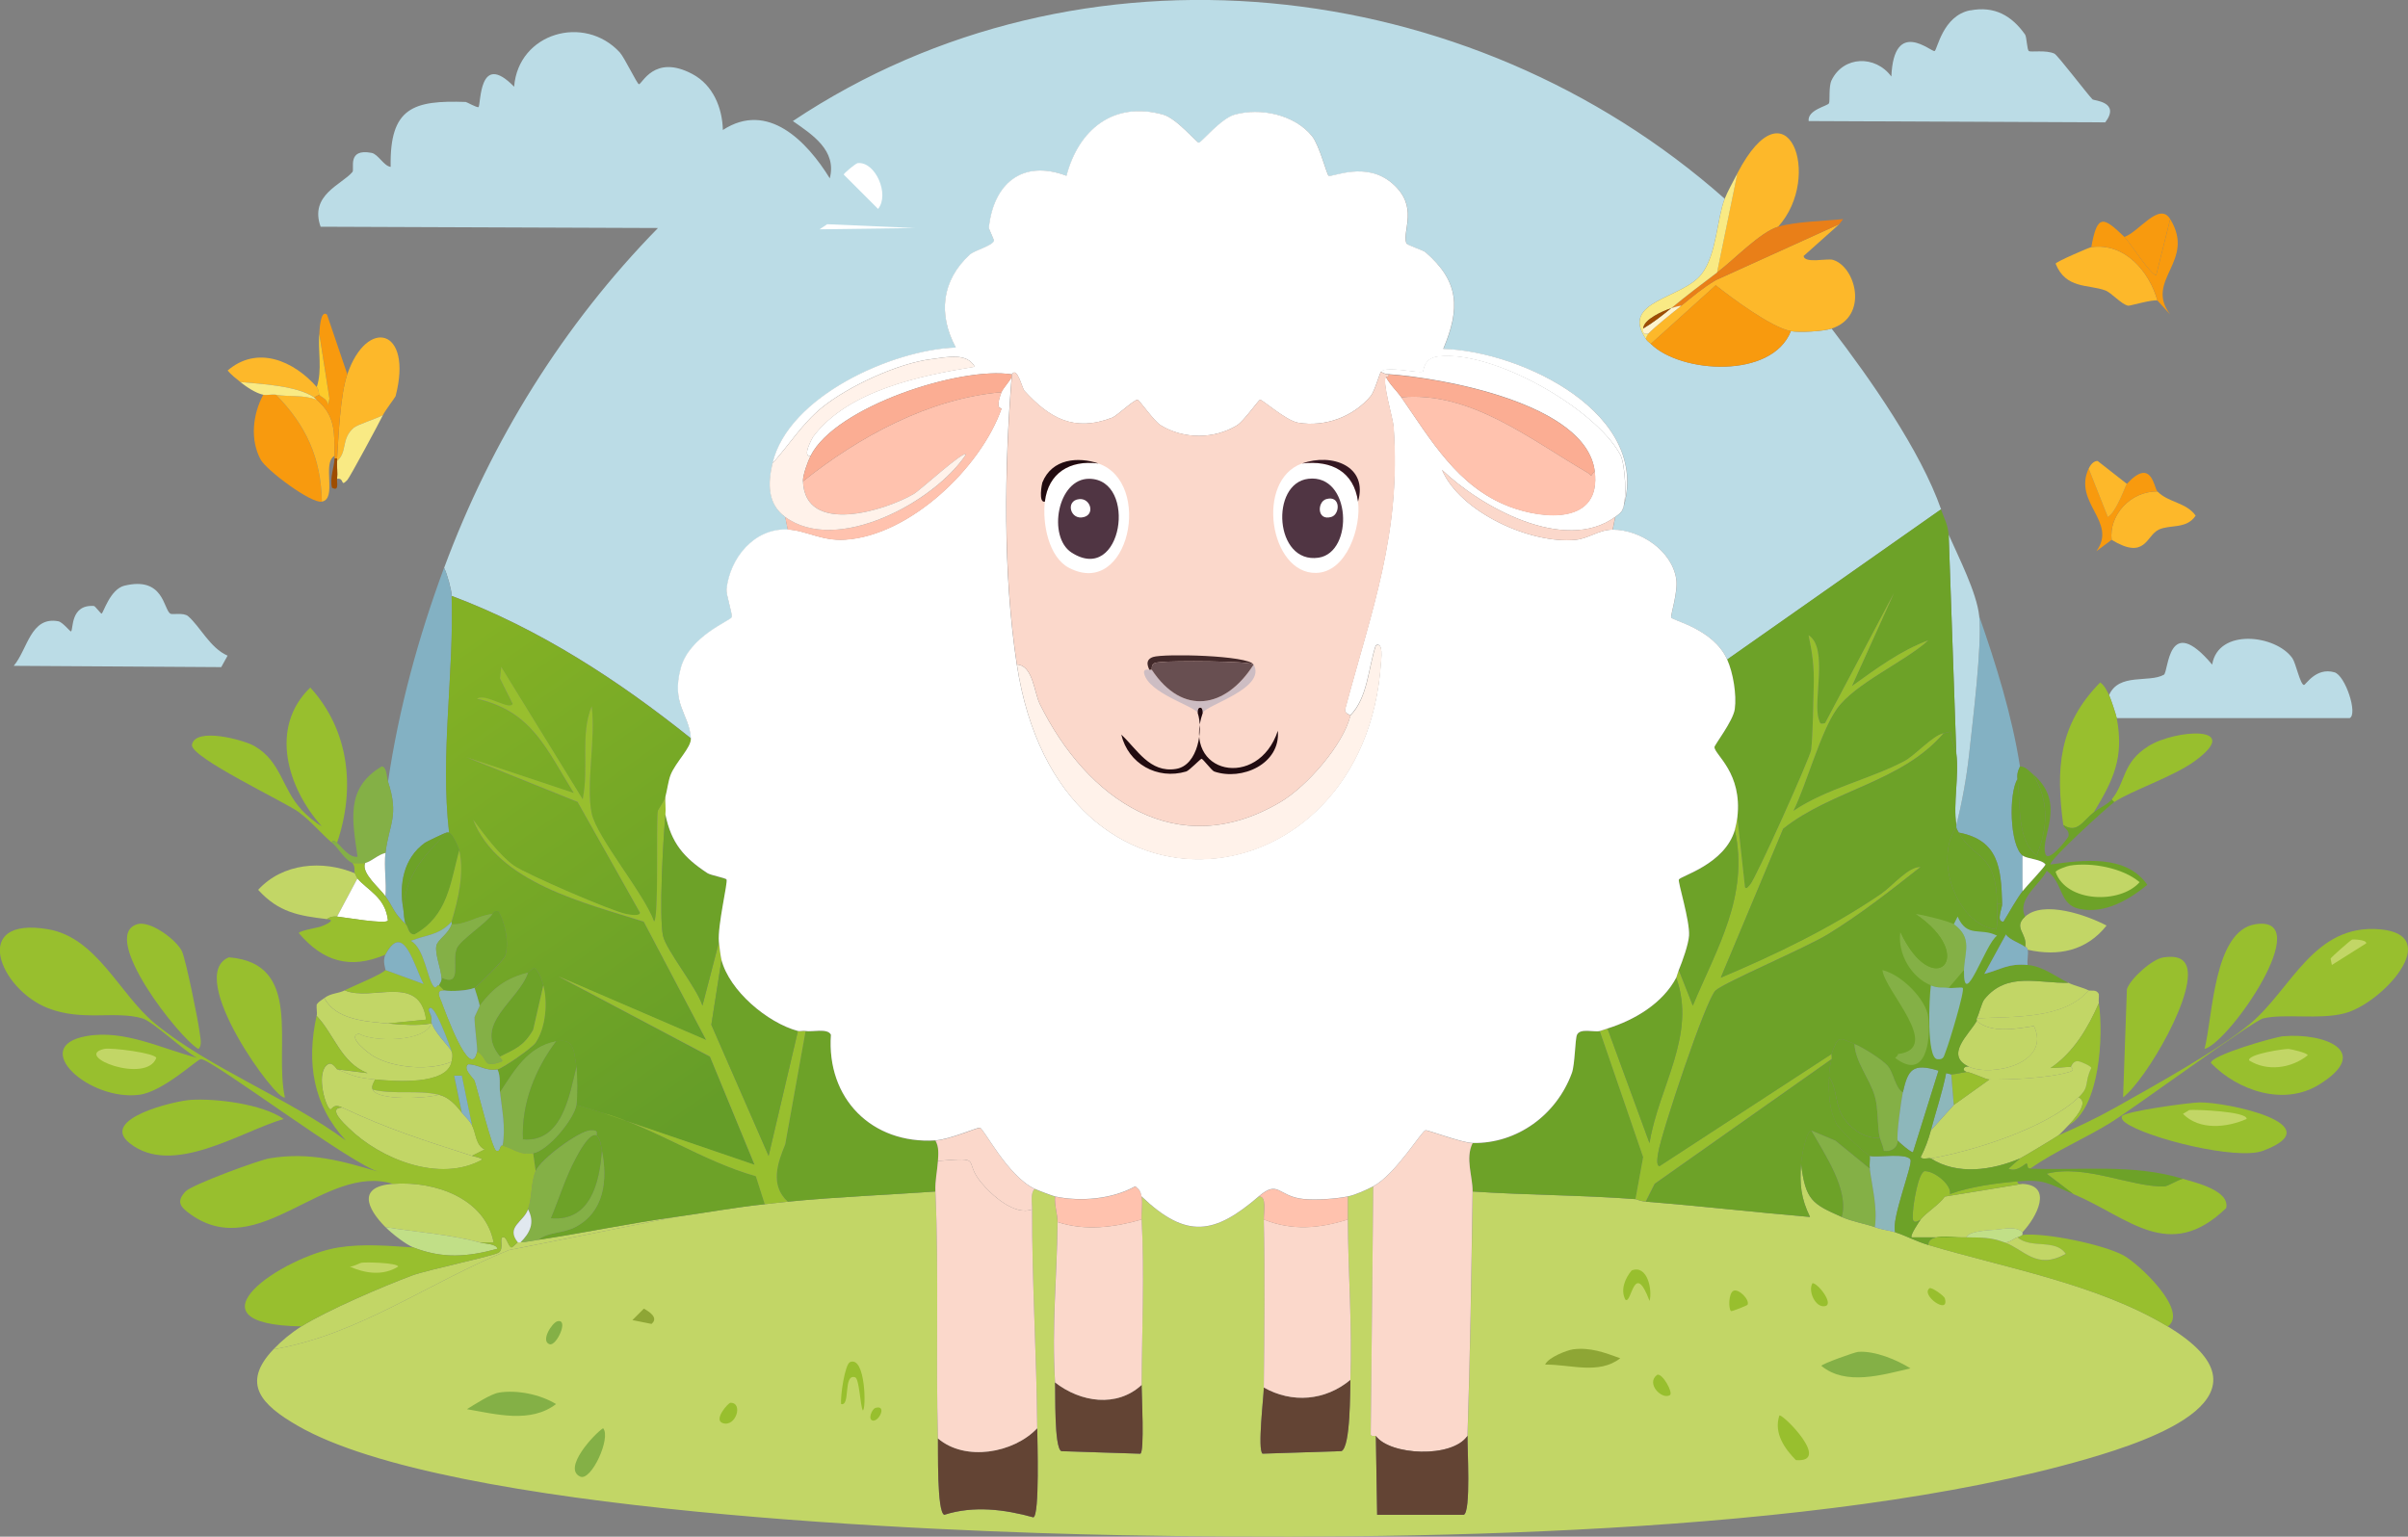 <?xml version="1.0" encoding="UTF-8"?>
<svg id="katman_2" data-name="katman 2" xmlns="http://www.w3.org/2000/svg" xmlns:xlink="http://www.w3.org/1999/xlink" viewBox="0 0 447.25 285.47">
  <rect x="0" y="0" width="447.25" height="285.47" fill="#808080" stroke="none"/>
  <defs>
    <style>
      .cls-1 {
        fill: url(#Adsız_degrade_82);
      }

      .cls-2 {
        fill: #42292a;
      }

      .cls-3 {
        fill: #f9ea84;
      }

      .cls-4 {
        fill: #503543;
      }

      .cls-5 {
        fill: #c1df87;
      }

      .cls-6 {
        fill: #341721;
      }

      .cls-7 {
        fill: #e1e8ef;
      }

      .cls-8 {
        fill: #83b1c3;
      }

      .cls-9 {
        fill: #f89a0e;
      }

      .cls-10 {
        fill: #fdf3cd;
      }

      .cls-11 {
        fill: #e97f18;
      }

      .cls-12 {
        fill: #fbd8cb;
      }

      .cls-13 {
        fill: #bbdce6;
      }

      .cls-14 {
        fill: #c2d666;
      }

      .cls-15 {
        fill: #9e4d01;
      }

      .cls-16 {
        fill: #fff;
      }

      .cls-17 {
        fill: #cdbdc3;
      }

      .cls-18 {
        fill: #98bf2e;
      }

      .cls-19 {
        fill: #684f51;
      }

      .cls-20 {
        fill: #fdcb2b;
      }

      .cls-21 {
        fill: #fbad93;
      }

      .cls-22 {
        fill: #84b046;
      }

      .cls-23 {
        fill: #210b10;
      }

      .cls-24 {
        fill: #8db7bb;
      }

      .cls-25 {
        fill: #8ea635;
      }

      .cls-26 {
        fill: #634434;
      }

      .cls-27 {
        fill: #ffc2ae;
      }

      .cls-28 {
        fill: #fff2ea;
      }

      .cls-29 {
        fill: #6da228;
      }

      .cls-30 {
        fill: #fdb82a;
      }
    </style>
    <linearGradient id="Adsız_degrade_82" data-name="Adsız degrade 82" x1="78.63" y1="124.17" x2="134.34" y2="204.08" gradientUnits="userSpaceOnUse">
      <stop offset="0" stop-color="#83b125"/>
      <stop offset="1" stop-color="#659d28"/>
    </linearGradient>
  </defs>
  <g id="katman_2-2" data-name="katman 2">
    <g id="_Üretken_Nesne" data-name="Üretken Nesne">
      <path class="cls-13" d="M23.12,108.8c7.29-1.78,7.23,4.37,8.51,5.2.37.24,2.47-.26,3.31.47,2.27,1.96,4.06,5.9,7.33,7.33l-1.18,2.13-38.54-.24c2.58-3.04,3.12-9.24,8.28-8.28.8.15,2.24,1.98,2.36,1.89.47-.33-.18-5.04,4.26-4.73.21.01,1.28,1.46,1.42,1.42.33-.09,1.56-4.54,4.26-5.2Z"/>
      <g>
        <path class="cls-13" d="M365.96,1.93c4.48-.86,7.69.98,10.17,4.49.31.44.34,2.85.71,3.07.39.24,3.15-.25,4.73.47.62.29,5.99,7.37,7.09,8.51.22.22,5.26.43,2.36,4.26l-55.09-.24c-.26-2.1,3.52-2.78,3.78-3.31.21-.42-.09-3.1.47-4.26,2.22-4.58,8.15-4.7,11.11-.71.47-10.99,7.43-4.48,8.04-4.73.49-.2,1.49-6.58,6.62-7.57Z"/>
        <path class="cls-30" d="M400.72,91.3c2.01,2.08,5.33,2,7.09,4.49-1.7,2.57-4.8,1.61-6.86,2.6-2.36,1.14-2.45,5.73-8.75,1.89-.54-4.55,3.51-9.07,8.51-8.98Z"/>
        <g>
          <path class="cls-30" d="M400.72,55.84c-.91-.27-5.11,1.01-5.44.95-1.3-.25-3.05-2.39-4.26-2.84-3.15-1.16-7.32-.22-9.22-4.97.08-.36,6.26-3.02,6.62-3.07,6.26-.88,10.81,4.59,12.29,9.93Z"/>
          <path class="cls-9" d="M400.72,55.84c-1.49-5.34-6.04-10.81-12.29-9.93,1.11-6.28,2.25-5.64,6.15-1.89.89.85,5.05,7.32,5.91,7.09l2.6-10.4c4.84,7.89-4.88,11.28,0,17.73l-2.36-2.6Z"/>
          <path class="cls-9" d="M403.08,40.7l-2.6,10.4c-.86.23-5.02-6.24-5.91-7.09,2.65-.85,6.47-6.64,8.51-3.31Z"/>
        </g>
        <path class="cls-9" d="M395.04,89.88c4.61-5,4.99.71,5.67,1.42-5-.08-9.05,4.43-8.51,8.98l-2.84,2.13c4.01-5.51-4.38-8.97-1.42-15.37l3.55,8.98c1.58-.84,3.3-5.88,3.55-6.15Z"/>
        <path class="cls-30" d="M395.04,89.88c-.25.27-1.96,5.31-3.55,6.15l-3.55-8.98c.28-.61.88-1.44,1.66-1.42l5.44,4.26Z"/>
        <g>
          <path class="cls-9" d="M51.26,73.33c5.59,5.72,8.36,11.75,8.51,19.86-2.01.37-10.29-5.86-11.35-7.8-2.02-3.72-1.47-8.42.47-12.06.69.15,1.65-.13,2.36,0Z"/>
          <path class="cls-30" d="M71.12,77.12c-1.14.64-4.72,1.74-5.44,2.36-2.39,2.09-1.09,4.43-3.07,6.15,0-.16-.01-.32,0-.47.3-4.56.59-11.76,1.89-15.6,3.61-10.66,12.25-8.6,8.98,4.02-.05.21-1.93,2.65-2.36,3.55Z"/>
          <path class="cls-30" d="M58.83,74.28c3.59,3.04,3.25,6.24,3.31,10.4-2.4,1.31.56,7.98-2.36,8.51-.15-8.12-2.92-14.15-8.51-19.86,2.34.43,5.14-.05,7.57.95Z"/>
          <path class="cls-30" d="M58.83,71.91c.41.47.43,1.36.47,1.42l-.95.47c-3.26-2.18-9.81-2.47-13.71-2.84-.85-.67-1.66-1.3-2.36-2.13,5.48-4.72,12.24-1.85,16.55,3.07Z"/>
          <path class="cls-9" d="M64.5,69.55c-1.3,3.85-1.6,11.05-1.89,15.6h-.47c0-.16,0-.32,0-.47-.06-4.16.28-7.36-3.31-10.4-.3-.26-.45-.45-.47-.47l.95-.47c.42.51,1.51.77,1.66,1.89l.24-1.18-1.89-12.06c.04-.43.14-4.57,1.42-3.55l3.78,11.11Z"/>
          <path class="cls-3" d="M71.12,77.12c-.71,1.46-6.14,11.56-6.62,12.06-1.37,1.42-.42-.44-1.89-.24.13-1.07-.07-2.23,0-3.31,1.98-1.72.68-4.06,3.07-6.15.71-.62,4.3-1.72,5.44-2.36Z"/>
          <path class="cls-3" d="M58.35,73.81s.17.22.47.47c-2.43-1-5.23-.51-7.57-.95-.71-.13-1.68.15-2.36,0-1.42-.3-3.08-1.44-4.26-2.36,3.9.37,10.46.65,13.71,2.84Z"/>
          <path class="cls-20" d="M59.3,73.33c-.05-.06-.06-.95-.47-1.42,1.06-3.15.21-6.7.47-9.93l1.89,12.06-.24,1.18c-.14-1.12-1.23-1.38-1.66-1.89Z"/>
          <path class="cls-15" d="M62.61,85.63c-.07,1.08.13,2.24,0,3.31-.08.69.44,2.43-.95,1.66-.47-1.75.47-4.01.47-5.44h.47c-.01.16,0,.32,0,.47Z"/>
        </g>
        <g>
          <path class="cls-13" d="M320.33,36.92c-1.45,3.71-1.48,10.31-4.26,13.95-3.57,4.68-15.21,4.96-10.4,12.06.38.56.57.58.95.95,5.54,5.49,22.49,6.59,26.01-2.36,1.59.29,5.98.05,7.57-.47,7.05,9.18,16.53,22.68,20.33,33.57l-39.72,27.9c-2.56-5.69-10.12-7.19-10.4-7.8-.15-.32,1.29-4.73.95-7.09-.76-5.28-6.63-9.22-11.82-9.22l.47-2.36c.54-.4,1.1-.76,1.42-1.42,5.63-17.58-18.67-29.39-33.34-29.79,3.13-7.42,3.04-12.49-3.31-17.97-.42-.36-3.42-1.3-3.55-1.66-.82-2.34,2.41-6.78-2.6-11.11-4.86-4.21-11.14-1.09-11.82-1.42-.36-.17-1.71-5.64-3.07-7.33-3.27-4.06-9.63-5.37-14.42-4.02-2.53.71-6.2,5.2-6.62,5.2s-4.09-4.49-6.62-5.2c-9.19-2.58-15.7,2.75-17.97,11.35-8.25-3.11-13.59,1.54-14.42,9.69-.01.13.97,2.24.95,2.36-.22.95-3.61,1.78-4.49,2.6-5.25,4.84-5.91,11.09-2.6,17.26-11.68.38-31.15,9.02-34.05,21.52-.84,3.63-.97,7.48,2.36,9.93l.47,2.36c-6.24-.26-10.74,5.35-11.35,11.11-.1.98,1.14,4.67.95,5.2-.24.65-7.87,3.52-9.46,9.46-1.8,6.72,1.56,8.48,1.89,13-13.49-10.81-28.17-20.37-44.45-26.48-.04-1.11-.84-4.06-1.42-5.2,8.74-23.59,22.13-45.16,39.72-63.13l-62.66-.24c-2.12-5.91,3.94-7.82,5.91-10.17.45-.53-1.1-4.44,3.55-3.55,1.24.24,2.26,2.44,3.55,2.6-.21-11.01,4.19-12.4,13.95-12.06.14,0,2.12,1.12,2.36.95.49-.35-.02-10.59,6.62-3.78.79-10.02,13.05-13.51,19.62-6.38.85.92,3.21,5.84,3.55,5.91.57.11,2.8-5.68,9.93-1.89,3.84,2.04,5.57,6.26,5.67,10.4,8.34-5.43,15.6,2.07,19.86,8.98,1.34-5.2-3.27-8.13-6.86-10.64,53.43-35.63,125.64-27.55,173.07,14.42Z"/>
          <path class="cls-16" d="M159.31,30.3c3.27-.34,5.97,5.82,3.78,8.51l-6.38-6.38c-.02-.2,2.22-2.09,2.6-2.13Z"/>
          <polygon class="cls-16" points="153.64 41.65 169.95 42.36 152.22 42.6 153.64 41.65"/>
        </g>
        <g>
          <path class="cls-14" d="M125.5,226.07l-30.97,6.15c-14.73,5.9-27.8,15.73-43.74,18.44,1.54-1.62,3.33-3.09,5.2-4.26,4.82-3,15.09-7.42,20.57-9.46,2.89-1.07,15.14-3.61,16.08-4.26,1.11-.76-.13-3,.95-2.84.53.08.89,1.81,1.42,1.89.19.03,1.11-.94,1.18-.95.16,0,.32,0,.47,0,1.23-.08,2.15-.3,3.31-.47,8.6-1.28,16.9-3.06,25.54-4.26Z"/>
          <g>
            <path class="cls-14" d="M342.08,226.07c1.94.87,4.17,1.2,6.15,1.89,1.57.55,2.7.6,3.78.95,1.89.6,3.83,1.67,6.15,2.36,14.28,4.26,31.46,7.28,44.45,15.13,21.19,12.81-2.52,21-14.9,24.59-49.41,14.34-127.67,15.17-179.69,14.19-34.19-.65-124.88-4.24-152.74-20.33-6.68-3.86-10.58-7.79-4.49-14.19,15.94-2.71,29.01-12.54,43.74-18.44l30.97-6.15c5.5-.76,11.02-1.79,16.55-2.36,1.4-.15,2.88-.34,4.26-.47,9.1-.9,18.3-1.24,27.43-1.89.68,15.32.04,30.49.47,45.87.05,1.95-.22,13.71,1.18,14.19,5.45-1.75,11.21-1.01,16.55.47,1.18-.42.72-14.43.71-16.55-.1-13.5-.99-27.16-.95-40.67,0-1.08-.38-3.03.47-3.78.52.25,3.33,1.32,3.78,1.42-.15,1.42.49,3.54.47,4.73-.12,10.36-1.11,19.04-.47,29.79.11,1.81-.2,12.16,1.18,12.77l14.66.47c.8-.28.23-11.12.24-12.77.05-9.94.55-20.91,0-30.74-.07-1.28.23-3.17,0-4.26,8.37,7.99,13.56,7.03,21.75,0,1.53-.22.91,2.87.95,4.26.23,10.35.1,20.87,0,31.21-.02,1.68-1.21,11.58-.24,12.29l14.66-.47c1.71-.82,1.58-11.26,1.66-13.24.38-9.94-.43-19.89-.47-29.79,0-1.41,0-2.84,0-4.26,1.39-.28,3.45-1.21,4.73-1.89l-.47,46.11c.13.42.9.17.95.24l.24,14.66h16.08c1.38-.47.64-12.65.71-14.66.5-15.1.73-30.47.95-45.4,10.05.68,20.23.65,30.26,1.42.1,0,.93.4,1.89.47,10.19.8,20.32,1.97,30.5,2.84-1.67-3.46-1.95-6.03-1.66-9.93.82,6.88,2.13,7.51,7.57,9.93Z"/>
            <g>
              <path class="cls-22" d="M345.15,251.13c3.06-.22,7.11,1.44,9.69,3.07-5.24,1.2-12,3.29-16.55-.47.09-.36,6.18-2.55,6.86-2.6Z"/>
              <path class="cls-22" d="M92.64,258.7c3.39-.55,7.7.33,10.64,2.13-4.77,3.64-11.18,1.87-16.55.95,1.41-.87,4.42-2.83,5.91-3.07Z"/>
              <path class="cls-25" d="M292.19,250.66c3.2-.4,5.8.59,8.75,1.66-3.98,3.11-9.32,1.11-13.95,1.18.54-1.33,4.06-2.69,5.2-2.84Z"/>
              <path class="cls-18" d="M330.49,262.96c.56-.42,9.78,8.81,3.07,8.28-2.08-2.12-4.15-5.01-3.07-8.28Z"/>
              <path class="cls-22" d="M112.02,265.32c1.53,1.76-2.21,9.92-4.26,8.98-3.34-1.52,2.65-7.97,4.26-8.98Z"/>
              <path class="cls-18" d="M157.89,253.03c2.9-1.2,3.01,8.97,2.36,8.98-.48-.91-.64-5.9-1.42-6.15-2.29-.73-.81,5.41-2.6,4.97-.18-1.39.69-7.41,1.66-7.8Z"/>
              <path class="cls-18" d="M303.07,236c2.95-1.12,3.86,3.7,3.31,5.67-2.92-7.76-3.32.75-4.49-.24-.95-1.81-.08-3.95,1.18-5.44Z"/>
              <path class="cls-18" d="M321.98,239.78c.99-.42,3.06,1.71,2.6,2.6-.08.15-2.94,1.28-3.07,1.18-.49-.37-.48-3.38.47-3.78Z"/>
              <path class="cls-18" d="M135.67,260.59c2.42-.04,1.02,4.58-1.42,3.78-1.82-.6,1.02-3.78,1.42-3.78Z"/>
              <path class="cls-18" d="M307.8,255.39c.98-.35,3.03,3.38,2.36,3.78-1.5.92-4.54-2.19-2.36-3.78Z"/>
              <path class="cls-18" d="M336.64,238.37c1.03,0,4.03,3.89,2.36,4.26-1.8.4-3.25-2.81-2.36-4.26Z"/>
              <path class="cls-22" d="M103.51,245.46c2.25-.59-.14,4.66-1.42,4.26-1.76-.56.44-4,1.42-4.26Z"/>
              <path class="cls-18" d="M358.39,239.31c.36-.25,2.7,1.39,2.84,1.89.9,3.25-4.6-.64-2.84-1.89Z"/>
              <path class="cls-25" d="M119.59,243.1c.95.53,2.81,1.68,1.42,2.84l-3.55-.71,2.13-2.13Z"/>
              <path class="cls-18" d="M162.62,261.54c2.12-.61.7,2.5-.47,2.36-1.03-.12-.23-2.16.47-2.36Z"/>
            </g>
          </g>
        </g>
        <g>
          <path class="cls-30" d="M341.61,41.65l-6.62,5.91c.19,1.44,4.35.39,5.44.71,4.23,1.23,6.75,10.48-.24,12.77-1.59.52-5.97.76-7.57.47-3.58-.65-10.96-6.14-13.95-8.51l-12.06,10.88c-.37-.37-.57-.39-.95-.95.05-.22.41-.88.47-.95,1.34-1.37,4.52-3.9,6.15-5.2,2.17-1.74,3.92-3.26,6.38-4.73l22.93-10.4Z"/>
          <path class="cls-30" d="M330.26,42.12c-3.38,1.03-8.23,6.18-11.35,8.51l3.78-18.44c9.22-17.7,16.01.61,7.57,9.93Z"/>
          <path class="cls-11" d="M341.61,41.65l-22.93,10.4c-2.46,1.47-4.21,2.99-6.38,4.73-.61.09-1.31.28-1.89.47,2.84-2.32,5.58-4.43,8.51-6.62,3.12-2.34,7.97-7.49,11.35-8.51,3.17-.96,8.68-1.06,12.06-1.42l-.71.95Z"/>
          <path class="cls-3" d="M318.91,50.63c-2.93,2.19-5.68,4.3-8.51,6.62-1.5.49-5.13,2.07-5.2,3.78-.04.88,0,1.06.95.95-.06.07-.42.73-.47.95-4.81-7.09,6.83-7.38,10.4-12.06,2.78-3.64,2.81-10.24,4.26-13.95.5-1.28,1.68-3.42,2.36-4.73l-3.78,18.44Z"/>
          <path class="cls-9" d="M332.62,61.51c-3.52,8.95-20.47,7.85-26.01,2.36l12.06-10.88c2.99,2.37,10.37,7.86,13.95,8.51Z"/>
          <path class="cls-10" d="M312.29,56.78c-1.63,1.3-4.81,3.83-6.15,5.2-.94.12-.98-.07-.95-.95,1.87-1.1,3.52-2.41,5.2-3.78.58-.19,1.28-.39,1.89-.47Z"/>
          <path class="cls-15" d="M310.4,57.25c-1.68,1.37-3.33,2.68-5.2,3.78.07-1.72,3.7-3.29,5.2-3.78Z"/>
        </g>
        <g>
          <g>
            <path class="cls-13" d="M393.15,133.39c-.11-.59-1.16-3.75-1.42-4.26,1.81-4.17,7.39-2.24,10.17-3.78.92-.51.64-11.75,8.98-1.89,1.1-6.81,11.82-5.57,14.9-1.18.63.9,1.43,4.82,2.13,4.97.32.07,2.2-3.35,5.67-2.36,2.04.58,4.39,7.78,2.84,8.51h-43.27Z"/>
            <path class="cls-8" d="M375.18,142.37c.02.12-.66,1.02-.47,2.36-1.65,2.63-1.46,12.29.95,14.19v6.62c-1.33,1.79-2.37,3.78-3.55,5.67-1.45.03-.21-2.49-.24-3.31-.19-6.52-.57-11.81-8.04-13.24-.17-.32-.39-.6-.47-.95-.03-.15.02-.32,0-.47,1.03-3.96,1.93-8.95,2.36-13,.66-6.16,2.46-20.33,1.89-25.77,3.15,9.03,6.08,18.41,7.57,27.9Z"/>
            <path class="cls-13" d="M367.61,114.47c.56,5.44-1.23,19.61-1.89,25.77-.44,4.06-1.33,9.04-2.36,13-.62-3.88.54-9.26,0-13.24l-1.42-40.67c1.81,4.13,5.22,10.76,5.67,15.13Z"/>
            <path class="cls-29" d="M371.87,167.91h-.95c-.06-9.63-4.45-8.22-7.09-13.24,7.47,1.43,7.85,6.73,8.04,13.24Z"/>
            <g>
              <path class="cls-18" d="M405.44,218.98c2.43.73,8.75,2.19,8.04,5.44-10.64,10.29-18.22,1.66-28.37-2.6l-4.97-3.78c7.07-1.84,15.57,2.46,21.75,2.36.81-.01,2.46-1.19,3.55-1.42Z"/>
              <path class="cls-18" d="M391.73,129.13c.26.5,1.31,3.67,1.42,4.26,1.38,7.29-.56,11.42-4.26,17.5-2.04,1.6-3.1,4.06-5.67,2.36-1.39-10.37-.92-18.57,6.86-26.48.83.61,1.21,1.5,1.66,2.36Z"/>
              <path class="cls-18" d="M401.9,177.84c1.53-.18,3.17-.22,4.02,1.18,2.71,4.48-7.33,21.65-11.59,24.83l.71-20.1c.66-1.98,4.78-5.67,6.86-5.91Z"/>
              <path class="cls-14" d="M375.65,228.91c-1.28-1.17-3.36-.6-4.97-.47-1.05.08-5.13.23-5.44,1.42-.31,0-.63,0-.95,0h-9.22c-.44-.25,1.48-3.08,1.66-3.31.95-1.25,3.48-2.77,4.49-4.26l14.42-2.36c5.72.27,2.69,6.15,0,8.98Z"/>
              <path class="cls-18" d="M418.92,171.69c11.44-1.77-4.73,21.89-9.46,23.17,1.54-5.84,1.63-21.96,9.46-23.17Z"/>
              <path class="cls-18" d="M392.68,148.99l-.47-.47c2.69-3.26,1.87-6.82,6.86-9.93s17.87-3.95,8.51,2.84c-3.97,2.88-11.69,5.43-14.9,7.57Z"/>
              <path class="cls-14" d="M376.6,176.42c-.23-.65-.45-.45-.47-.47.53-2.51-2.32-3.57,0-5.67,3.4-3.09,11.47-.29,15.13,1.66-3.71,4.69-8.95,5.78-14.66,4.49Z"/>
              <path class="cls-29" d="M377.55,143.79c3.08,4.84,2.85,10.01.71,15.13-3.77-3.04-2.9-9.56-3.55-14.19-.19-1.34.49-2.25.47-2.36.98-.01,1.69.85,2.36,1.42Z"/>
              <path class="cls-18" d="M374.71,219.45c-.01.65.49.45.95.47l-14.42,2.36c-1.01,1.49-3.54,3-4.49,4.26-1.87,1.25-1.47-.58-1.42-1.66.06-1.21.92-6.92,2.13-7.33,1.83-.05,5.05,2.53,4.73,4.26,3.67-1.38,8.65-2.04,12.53-2.36Z"/>
              <path class="cls-22" d="M347.28,217.09c.46,3.63,1.45,7.11.95,10.88-1.97-.7-4.21-1.03-6.15-1.89,1.45-4.94-3.22-11.74-5.67-16.08l4.49,1.89,6.38,5.2Z"/>
              <path class="cls-24" d="M352.01,228.91c-1.08-.34-2.22-.39-3.78-.95.51-3.76-.49-7.25-.95-10.88-.1-.76.06-1.59,0-2.36,1.33.36,6.92-.63,7.57.71.45.94-3.68,11.22-2.84,13.48Z"/>
              <path class="cls-29" d="M342.08,226.07c-5.44-2.42-6.74-3.05-7.57-9.93.08-1.1.87-5.81,1.89-6.15,2.45,4.34,7.12,11.14,5.67,16.08Z"/>
              <path class="cls-29" d="M363.83,154.67c2.64,5.02,7.04,3.61,7.09,13.24,0,.88.2,4.34-.24,4.73-7.39-.95-11.48-13.22-7.33-18.92.08.35.31.63.47.95Z"/>
              <path class="cls-29" d="M344.44,193.92c.17,3.37,2.79,6.37,3.78,9.69.69,2.3.42,5.86.95,7.8-2.85.01-4.94-1.37-6.62-3.55-1.73-2.25-1.28-5.79-2.84-7.8.04-1.37.16-2.03.47-3.31.07-.27-.08-.73,0-.95,1.31-3.63,1.36-3.01,4.26-1.89Z"/>
              <path class="cls-22" d="M353.43,202.9c-.25,1.08-1.27,8.29-.95,8.98-.03,1.47-1.35,2.14-2.6,1.89-.12-.86-.52-1.65-.71-2.36-.52-1.94-.26-5.5-.95-7.8-.99-3.32-3.61-6.32-3.78-9.69,1.46.56,5.17,2.89,6.15,4.02,1.19,1.37,1.38,4.09,2.84,4.97Z"/>
              <path class="cls-24" d="M352.48,211.89c-.32-.69.7-7.91.95-8.98.96-4.17,1.75-5.51,6.62-4.02l-4.73,15.13c-.26.22-2.76-1.97-2.84-2.13Z"/>
              <g>
                <path class="cls-14" d="M389.84,186.35c-2.08,4.68-4.67,9.13-8.98,12.06l3.78-.24s.93.58-.24.95c-3.68,1.14-10.94,1.49-14.9,1.42-.68-.01-3.27-1.34-4.26-1.42-1.03-.33-.39-1.2.47-.95,4.21,1.92,15.33-.6,12.06-7.57-3.44.53-7.9,1.39-10.64-.95.07-.12-.07-.36,0-.47,6.76-.39,16.1.24,20.81-5.2.34.17,1.47-.29,1.89.71.05.54-.08,1.13,0,1.66Z"/>
                <path class="cls-14" d="M384.17,209.05c-.53.55-1.34,1.44-1.89,1.89-.32.26-6.71,4.09-7.09,4.26-5.26,2.23-11.68,3.13-16.55,0,8.1-1.45,21.42-5.64,27.43-11.35,2.16.96-1.09,4.36-1.89,5.2Z"/>
                <path class="cls-14" d="M384.17,182.57c1.3.62,2.54.81,3.78,1.42-4.7,5.44-14.04,4.81-20.81,5.2.4-.67.89-2.9,1.42-3.55,4.19-5.2,10.08-2.94,15.6-3.07Z"/>
                <path class="cls-18" d="M384.17,209.05c.8-.84,4.06-4.24,1.89-5.2,2.17-2.06.95-2.59,2.36-5.44-.13-.39-1.67-1.03-2.13-1.18-1.25-.41-1.57.91-1.66.95l-3.78.24c4.32-2.93,6.9-7.38,8.98-12.06.87,5.96.24,19.46-5.67,22.7Z"/>
                <path class="cls-14" d="M386.06,203.85c-6.01,5.71-19.32,9.9-27.43,11.35-.3-.19-1.59.3-1.89-.24.8-1.54,1.45-3.3,1.89-4.97l4.26-4.73,6.62-4.73c3.95.08,11.22-.28,14.9-1.42,1.16-.36.19-.93.24-.95.09-.03.4-1.36,1.66-.95.46.15,2,.79,2.13,1.18-1.41,2.85-.19,3.38-2.36,5.44Z"/>
                <path class="cls-14" d="M365.72,198.17c-4.66-2.12.03-6.03,1.42-8.51,2.74,2.33,7.2,1.48,10.64.95,3.28,6.96-7.85,9.48-12.06,7.57Z"/>
                <path class="cls-18" d="M365.25,199.12c.99.08,3.57,1.41,4.26,1.42l-6.62,4.73-.47-5.67c.57,0,2.69-.48,2.84-.47Z"/>
                <path class="cls-24" d="M362.41,199.59l.47,5.67-4.26,4.73c.93-3.55,2.13-7.02,2.84-10.64l.95.24Z"/>
              </g>
              <g>
                <path class="cls-18" d="M377.07,217.09c-.73-.03-.33-.91-.71-.95-.17-.01-1.88,1.74-3.31.95l2.13-1.89c.38-.16,6.77-3.99,7.09-4.26,3.57-1.55,7.25-3.29,10.64-5.2,6.93-3.9,19.28-10.73,25.06-15.6,7.67-6.45,11.8-18.61,24.12-17.5,11.93,1.08.37,13.78-6.62,15.6-4.74,1.24-11.1-.01-15.13.95-1.91.45-24.17,16.8-28.37,19.39-4.84,2.98-10.22,5.24-14.9,8.51Z"/>
                <path class="cls-14" d="M436.89,174.53c.13-.03,2.69,0,2.6.71l-6.38,4.02-.24-1.18c.14-.3,3.76-3.48,4.02-3.55Z"/>
              </g>
              <g>
                <path class="cls-18" d="M402.61,246.41c-12.99-7.85-30.17-10.88-44.45-15.13-.02-2.21,4.29-1.4,6.15-1.42.31,0,.63,0,.95,0,2.87.06,4.29-.07,7.09.95,3.66,1.33,5.91,5.19,11.35,2.13-1.88-2.86-6.47-.88-8.98-3.07.74-.25.89-.47.95-.47,4.24-.44,14.85,1.75,18.68,3.78,2.9,1.54,12.27,10.39,8.28,13.24Z"/>
                <path class="cls-5" d="M375.65,228.91v.47c-.05,0-.2.22-.95.47-.79.27-1.45,1-2.36.95-2.8-1.02-4.23-.88-7.09-.95.31-1.19,4.39-1.34,5.44-1.42,1.61-.13,3.68-.7,4.97.47Z"/>
                <path class="cls-14" d="M372.34,230.8c.91.06,1.58-.68,2.36-.95,2.51,2.2,7.1.21,8.98,3.07-5.44,3.06-7.69-.8-11.35-2.13Z"/>
              </g>
              <g>
                <path class="cls-18" d="M408.52,204.79c5.11-.07,24.81,4.1,11.82,8.98-4.92,1.85-21.64-2.38-25.54-5.2-.36-.26-.82-.67-.71-1.18.47-.96,12.71-2.58,14.42-2.6Z"/>
                <path class="cls-14" d="M406.63,206.21c1.05-.13,10.87.25,10.64,1.66-3.67,1.61-8.73,2.16-11.82-.95l1.18-.71Z"/>
              </g>
              <g>
                <path class="cls-18" d="M424.12,192.5c7.61-.65,16.57,2.81,6.62,8.98-6.53,4.05-15.1,1.16-20.1-4.02-.02-1.43,11.8-4.82,13.48-4.97Z"/>
                <path class="cls-14" d="M425.07,194.86c.38.02,3.53.72,3.55,1.18-3.05,2.46-7.58,3.04-10.88.95-.29-1.17,6.5-2.17,7.33-2.13Z"/>
              </g>
            </g>
          </g>
          <g>
            <g>
              <path class="cls-8" d="M83.89,110.69c.46,14.56-2.15,29.38-.47,43.98-.12-.04-.33,0-.47,0-.22,0-3.75,1.7-4.02,1.89-3.98,2.88-4.83,7.71-4.02,12.29.16.92.07,1.91.47,2.84-2.31-2.13-2.24-3.04-3.78-5.2.21-2.57-.3-5.54,0-8.04.63-5.36,2.58-6.84.47-13.24,2-13.57,5.65-26.88,10.4-39.72.58,1.14,1.38,4.09,1.42,5.2Z"/>
              <path class="cls-1" d="M128.34,137.17c.12,1.72-2.84,4.44-3.78,6.86-.41,1.04-.62,2.81-.95,4.02-.21.79-1.4,2.45-1.42,2.6-.36,2.38.22,20.12-.71,20.57-1.76-5.08-10.67-15.63-11.59-20.1-1.09-5.28.81-14.17,0-19.86-2.16,5.32-.46,11.24-1.66,17.26l-15.13-24.59-.24,2.13,2.36,4.73c-.59,1.29-5.1-2.07-6.62-.95,10.23,2.31,12.89,9.35,17.97,17.5l-19.86-6.62,20.57,8.28,11.59,20.57c-.04.78-2.18.32-2.6.24-2.58-.48-18.57-7.41-20.81-8.98-2.66-1.87-5.6-5.87-7.57-8.51,4.59,11.72,20.89,15.47,31.68,18.92l11.59,21.99-27.43-11.82,28.14,14.9,8.28,20.1-28.37-9.69c-1.57-.46-3.14-1.04-4.73-1.42.22-1.17.18-5.85,0-7.09-.48-3.29-.5-5.37-3.78-4.73-5.3,1.04-7.69,5.37-10.4,9.46-.16-1.43.18-2.85-.47-4.26.85-.14,6.39-3.91,7.09-4.97,1.87-2.82,2.26-7.43,1.42-10.64-.32-1.22-.74-2.4-1.66-3.31-.31.12-1.11.93-1.18.95-4.02.99-6.53,2.86-8.98,6.15.02-.28-.74-2.72-.95-3.31.38-.16,5.42-5.15,5.67-5.91.8-2.4.02-6.11-1.18-8.28-.96-.35-1.12.47-1.18.47-2.67.22-4.98,2.07-7.57,1.89.05-.14-.04-.33,0-.47,1.2-4.04,2.43-9.05,1.42-13.24-.21-.88-1.27-3.11-1.89-3.31-1.68-14.59.93-29.42.47-43.98,16.28,6.11,30.96,15.67,44.45,26.48Z"/>
              <path class="cls-29" d="M173.74,211.89c.68,1.13.56,2.54.47,3.78-.13,1.92-.56,3.65-.47,5.67-9.12.65-18.33.99-27.43,1.89-3.33-3.01-1.92-7.2-.47-10.64l3.78-21.04c1.12.25,4.15-.59,4.73.71-.84,11.87,7.61,20.34,19.39,19.62Z"/>
              <path class="cls-29" d="M111.79,206.68c10.05,2.91,18.55,8.96,28.61,11.82l1.66,5.2c-5.53.58-11.05,1.6-16.55,2.36-8.63,1.19-16.93,2.97-25.54,4.26,1.88-1.52,4.52-1.15,6.86-2.36,5.42-2.82,6.07-8.76,4.97-14.19-.23-1.11-.15-1.87-.95-2.84-.22-.27.57-1.04-1.18-.95-2.1.11-9.22,5.27-10.17,7.57l-.47-3.31c2.76-.5,7.52-6.23,8.04-8.98,1.59.38,3.16.96,4.73,1.42Z"/>
              <path class="cls-18" d="M123.61,148.05c-.08,1.08.11,2.23,0,3.31-.44,4.16-1.22,18.86-.47,22.46.55,2.65,6.32,9.71,7.33,13l3.07-11.82c.06.69.34,2.79.47,3.31l-1.89,12.06,10.64,24.35,5.44-23.17c.4.11.99-.09,1.42,0l-3.78,21.04c-1.44,3.43-2.86,7.63.47,10.64-1.38.14-2.85.33-4.26.47l-1.66-5.2c-10.06-2.86-18.56-8.91-28.61-11.82l28.37,9.69-8.28-20.1-28.14-14.9,27.43,11.82-11.59-21.99c-10.8-3.45-27.09-7.2-31.68-18.92,1.97,2.65,4.91,6.64,7.57,8.51,2.23,1.58,18.23,8.5,20.81,8.98.42.08,2.56.54,2.6-.24l-11.59-20.57-20.57-8.28,19.86,6.62c-5.08-8.14-7.74-15.19-17.97-17.5,1.52-1.13,6.03,2.24,6.62.95l-2.36-4.73.24-2.13,15.13,24.59c1.2-6.02-.5-11.94,1.66-17.26.81,5.69-1.09,14.58,0,19.86.92,4.46,9.83,15.02,11.59,20.1.93-.45.35-18.19.71-20.57.02-.15,1.21-1.81,1.42-2.6Z"/>
              <path class="cls-29" d="M148.2,191.55l-5.44,23.17-10.64-24.35,1.89-12.06c1.48,5.79,8.55,11.72,14.19,13.24Z"/>
              <path class="cls-29" d="M133.54,175l-3.07,11.82c-1.01-3.29-6.78-10.36-7.33-13-.75-3.6.03-18.3.47-22.46,1.09,5.3,3.44,8.02,7.8,10.88.63.41,3.39.89,3.55,1.18.28.52-1.69,8.53-1.42,11.59Z"/>
            </g>
            <g>
              <path class="cls-29" d="M361.94,99.34l1.42,40.67c-.14-1.06-1.18-2.75-.95-4.02-.15-.19-1.09.18-1.42.24-1.99.37-5.26,4.11-7.33,5.2-6.34,3.33-14.37,5.05-20.57,9.22,2.47-5,5.02-14.64,8.04-18.92,3.39-4.81,12.61-8.74,17.02-12.77-5.19,1.93-9.68,5.28-14.19,8.51l7.8-17.26-12.77,24.12c-1.02.29-.93.02-1.18-.71-1.14-3.3,1.83-13.24-1.89-15.6.67,3.26,1.05,5.72.95,9.46-.07,2.31-.14,8.88-.47,11.82-.15,1.37-10.36,24.1-11.35,25.06-.26.25-.64.94-.95.47l-1.42-13c.95-8.23-4.16-11.56-4.26-13-.03-.4,3.48-4.85,3.78-7.09.36-2.68-.3-6.74-1.42-9.22l39.72-27.9c.52,1.48,1.34,2.94,1.42,4.73Z"/>
              <path class="cls-29" d="M297.16,191.55l8.04,23.41-1.42,7.8c-10.04-.77-20.21-.74-30.26-1.42.04-2.85-1.4-6.1,0-8.98,8.31.15,15.62-5.27,18.44-13,.58-1.58.58-6.28.95-7.09.58-1.31,3.22-.43,4.26-.71Z"/>
              <path class="cls-18" d="M360.99,136.22c-7.84,9.14-20.66,10.47-29.79,17.73l-11.59,27.66c10.24-4.32,20.55-9.29,29.79-15.6,2.08-1.42,5.06-5.1,7.33-4.97-5.57,4.39-11.2,8.82-17.26,12.53-4.07,2.49-18.97,8.81-20.81,10.4s-10.12,26.64-10.64,30.03c-.06.41-.54,2.63.24,2.6l31.92-20.81c-.08.22.07.67,0,.95l-32.86,23.17-1.66,3.31c-.97-.08-1.79-.47-1.89-.47l1.42-7.8-8.04-23.41c.56-.15.92-.32,1.42-.47l7.8,21.28c1.69-10.48,8.79-20.02,4.97-30.74.08-.14.29-.98.47-1.42l2.6,6.62c4.47-10.71,10.49-20.38,7.8-32.63.15-.52.41-1.8.47-2.36l1.42,13c.3.47.68-.22.95-.47.99-.96,11.2-23.7,11.35-25.06.33-2.94.41-9.51.47-11.82.11-3.74-.27-6.2-.95-9.46,3.72,2.37.75,12.31,1.89,15.6.25.73.16,1,1.18.71l12.77-24.12-7.8,17.26c4.51-3.23,9-6.58,14.19-8.51-4.41,4.03-13.63,7.96-17.02,12.77-3.02,4.27-5.57,13.92-8.04,18.92,6.2-4.17,14.23-5.89,20.57-9.22,2.07-1.09,5.34-4.83,7.33-5.2Z"/>
              <path class="cls-29" d="M340.19,196.75c-.31,1.28-.44,1.94-.47,3.31-.09,3.14-.04,5.89,1.42,8.75.51.99,5.56,5.75,6.15,5.91.06.77-.1,1.6,0,2.36l-6.38-5.2-4.49-1.89c-1.02.34-1.81,5.05-1.89,6.15-.3,3.9-.02,6.47,1.66,9.93-10.18-.86-20.31-2.04-30.5-2.84l1.66-3.31,32.86-23.17Z"/>
              <g>
                <path class="cls-29" d="M363.36,140.01c.54,3.98-.62,9.36,0,13.24.02.15-.03.32,0,.47-4.15,5.7-.06,17.96,7.33,18.92.44-.39.24-3.85.24-4.73h.95c.02.82-1.21,3.34.24,3.31,1.17-1.89,2.22-3.89,3.55-5.67.48-.64,4.3-4.64,4.26-4.97-.8-1-3.41-.99-4.26-1.66-2.4-1.89-2.6-11.56-.95-14.19.65,4.63-.23,11.15,3.55,14.19,2.14-5.12,2.37-10.3-.71-15.13,6.46,5.45,1.27,11.69,2.36,14.9.57,1.67,4.19-3.01,4.26-3.31.28-1.26-.85-1.43-.95-2.13,2.57,1.7,3.64-.77,5.67-2.36.96-.75,2.56-1.46,3.31-2.36l.47.47c-.99.66-12.28,10.9-11.82,11.59,6.06-.82,14.01-1.91,17.97,3.78-3.4,2.79-7.86,5.42-12.53,4.49-3.98-.79-2.97-4.9-6.15-7.09-1.28,2.6-5.58,5.19-4.02,8.51-2.32,2.11.53,3.16,0,5.67-.38-.52-3.05-1.39-3.55-2.36l-4.02,7.33c3.25-.86,4.4-1.98,8.04-1.66,2.91.26,5.09,2.12,7.57,3.31-5.53.14-11.41-2.13-15.6,3.07-.52.65-1.01,2.88-1.42,3.55-.07.11.07.35,0,.47-1.38,2.48-6.08,6.39-1.42,8.51-.86-.26-1.5.61-.47.95-.14-.01-2.27.48-2.84.47l-.95-.24c-.71,3.62-1.9,7.09-2.84,10.64-.44,1.67-1.09,3.42-1.89,4.97.3.54,1.6.05,1.89.24,4.87,3.13,11.29,2.23,16.55,0l-2.13,1.89c1.43.8,3.14-.96,3.31-.95.38.03-.03.92.71.95,9.6.38,19-.94,28.37,1.89-1.09.23-2.74,1.41-3.55,1.42-6.18.1-14.68-4.2-21.75-2.36l4.97,3.78c-4.85-2.04-5.45-2.78-10.4-2.36-3.88.33-8.86.99-12.53,2.36.32-1.72-2.9-4.31-4.73-4.26-1.21.41-2.07,6.12-2.13,7.33-.05,1.08-.45,2.91,1.42,1.66-.17.23-2.1,3.06-1.66,3.31h9.22c-1.85.02-6.17-.8-6.15,1.42-2.31-.69-4.26-1.77-6.15-2.36-.84-2.26,3.29-12.54,2.84-13.48-.64-1.34-6.24-.35-7.57-.71-.59-.16-5.64-4.92-6.15-5.91-1.46-2.86-1.5-5.61-1.42-8.75,1.56,2.01,1.11,5.55,2.84,7.8,1.68,2.18,3.77,3.56,6.62,3.55.19.72.59,1.5.71,2.36,1.25.25,2.57-.42,2.6-1.89.07.16,2.58,2.35,2.84,2.13l4.73-15.13c-4.87-1.49-5.66-.15-6.62,4.02-1.46-.88-1.65-3.6-2.84-4.97-.98-1.13-4.69-3.46-6.15-4.02-2.9-1.12-2.95-1.74-4.26,1.89l-31.92,20.81c-.78.03-.3-2.2-.24-2.6.52-3.39,8.88-28.5,10.64-30.03s16.74-7.91,20.81-10.4c6.06-3.71,11.69-8.14,17.26-12.53-2.27-.13-5.25,3.54-7.33,4.97-9.24,6.32-19.55,11.28-29.79,15.6l11.59-27.66c9.13-7.26,21.95-8.59,29.79-17.73.33-.06,1.26-.43,1.42-.24-.23,1.27.8,2.96.95,4.02Z"/>
                <g>
                  <path class="cls-8" d="M376.13,175.95s.24-.18.47.47c.22.62-.15,2.05,0,2.84-3.64-.32-4.79.79-8.04,1.66l4.02-7.33c.5.98,3.16,1.85,3.55,2.36Z"/>
                  <path class="cls-29" d="M349.65,180.2c.31,3.76,11.37,14.6,2.84,15.6-4.09-3.43-8.41-10.4-5.67-14.9.93-1.53,1.49-1.04,2.84-.71Z"/>
                  <path class="cls-22" d="M362.89,171.69c3.57,2.56,1.95,5.27,1.89,8.51l-2.84,3.31c-1.22-.23-1.77.15-3.31-.47-3.62-1.46-6.24-5.87-5.67-9.93,6.07,13.01,14.56,4.62,2.84-3.31,1.12.05,6.39,1.39,7.09,1.89Z"/>
                  <path class="cls-14" d="M384.4,160.81c4-.68,9.88.41,13,3.07-3.61,4.09-13.61,3.8-15.6-1.89.15-.43,2.19-1.11,2.6-1.18Z"/>
                  <path class="cls-24" d="M361.94,183.51c.64.12,2.35-.18,2.6,0,.5.35-2.6,10.47-3.07,11.59-.44,1.03-.33,1.81-1.66,1.66-1.99-.24-1.51-11.28-1.18-13.71,1.54.62,2.09.25,3.31.47Z"/>
                  <path class="cls-22" d="M352.48,195.81c8.53-1.01-2.53-11.85-2.84-15.6,3.64.88,8.15,5.54,8.51,8.75.49,4.34-.44,11.93-6.15,7.57-.03-.03.69-.53.47-.71Z"/>
                  <path class="cls-29" d="M355.79,169.8c11.72,7.93,3.23,16.32-2.84,3.31.34-2.48.51-3.42,2.84-3.31Z"/>
                  <path class="cls-24" d="M364.78,180.2c.06-3.24,1.68-5.96-1.89-8.51l.71-1.42c1.79,4.07,4.22,1.95,7.33,3.55-2.14,1.36-6.29,14.36-6.15,6.38Z"/>
                  <path class="cls-16" d="M375.65,165.54v-6.62c.85.67,3.46.65,4.26,1.66.04.32-3.78,4.32-4.26,4.97Z"/>
                </g>
              </g>
              <path class="cls-29" d="M298.57,191.08c5.03-1.57,10.24-4.65,12.77-9.46,3.83,10.71-3.27,20.25-4.97,30.74l-7.8-21.28Z"/>
              <path class="cls-29" d="M311.82,180.2c.67-1.63,1.79-4.73,1.89-6.38.17-2.79-2.09-9.92-1.89-10.4.27-.66,8.56-2.82,10.4-9.22,2.69,12.24-3.33,21.92-7.8,32.63l-2.6-6.62Z"/>
            </g>
          </g>
          <g>
            <path class="cls-18" d="M62.61,156.56c-.14-.13-.99-.76-.95,0-2.1-1.8-3.95-4.07-6.15-5.67l.47-.47c.94,1.01,2.55,2.39,3.78,3.07-6.32-7.04-9.85-18.31-2.13-25.77,7.26,7.97,8.41,18.77,4.97,28.85Z"/>
            <path class="cls-18" d="M35.42,204.32c4.65-.3,13.31.76,17.26,3.55-8.06,2.37-20.66,10.82-28.61,4.49-5.67-4.52,8.32-7.84,11.35-8.04Z"/>
            <path class="cls-18" d="M42.51,177.84c13.94,1.1,8.33,16.47,10.4,26.01-1.34,1.08-18.72-22.58-10.4-26.01Z"/>
            <path class="cls-14" d="M89.09,230.8c-5.66-1.52-11.72-1.89-17.5-2.84-3.52-3.55-5.2-7.56,1.42-8.04,7.95-.57,17.13,2.78,18.68,10.88h-2.6Z"/>
            <path class="cls-18" d="M25.49,171.69c2.45-.73,7.23,2.88,8.28,4.97.72,1.43,3.07,13.04,3.31,15.13.1.87.54,2.48-.24,3.07-3.52-1.97-18.5-21.05-11.35-23.17Z"/>
            <path class="cls-14" d="M65.92,162.23c.12.23.36.81.47.95l-3.78,7.09c-1.32-.11-1.79.48-1.89.47-5.23-.62-8.98-1.25-12.77-5.44,4.53-4.96,11.96-5.59,17.97-3.07Z"/>
            <path class="cls-18" d="M55.99,150.41l-.47.47c-2.63-1.92-20.27-10.23-19.86-12.53.59-3.34,9.56-.93,11.59.24,4.97,2.86,5.11,7.9,8.75,11.82Z"/>
            <path class="cls-22" d="M72.07,145.21c2.11,6.4.16,7.89-.47,13.24-1.47.36-2.27,1.39-3.78,1.89-.11.04-2.26.05-2.36,0-1.62-.81-2.49-2.68-3.78-3.78-.04-.76.81-.13.95,0,.87.83,2.31,2.84,3.78,2.6-.93-6.73-2.34-12.72,4.49-16.79.96.07.92,2.04,1.18,2.84Z"/>
            <path class="cls-5" d="M89.09,230.8c.94.25,3.09.23,3.31,1.18-5.61,1.53-10.16,1.87-15.6-.24-1.44-.56-3.99-2.56-5.2-3.78,5.78.95,11.84,1.32,17.5,2.84Z"/>
            <path class="cls-22" d="M110.84,210.94c-1.33-.68-3.37,3.26-3.78,4.02-1.95,3.56-3.18,7.6-4.73,11.35,7.34.67,9.04-6.68,9.46-12.53,1.1,5.43.46,11.37-4.97,14.19-2.34,1.21-4.97.84-6.86,2.36-1.16.17-2.08.39-3.31.47,1.75-1.73,2.75-3.65,1.42-6.15.79-2.26.51-4.89,1.42-7.09s8.07-7.45,10.17-7.57c1.75-.09.96.68,1.18.95Z"/>
            <path class="cls-22" d="M103.28,193.44c-3.89,5.2-6.43,11.53-6.15,18.21,7.25.65,8.63-8.11,9.93-13.48.18,1.25.22,5.93,0,7.09-.51,2.76-5.28,8.49-8.04,8.98-2.36.43-3.54-.77-5.67-1.42.63-3.3-.12-6.66-.47-9.93,2.71-4.09,5.11-8.42,10.4-9.46Z"/>
            <path class="cls-29" d="M85.31,157.98c-1.65,6.2-2.15,12.16-8.28,15.6-1.22.09-1.16-1.44-1.66-1.89-.4-.93-.31-1.92-.47-2.84.55-6.57,3.85-9.77,8.04-14.19.14,0,.35-.04.47,0,.62.2,1.68,2.43,1.89,3.31Z"/>
            <path class="cls-29" d="M88.14,183.51c-1.29.54-4.33.71-5.67.47-.07-.01-.87-.9-.95-.95.23-.58.51-.64.47-1.42,3.96,1.78,1.85-3.01,2.84-5.44.63-1.55,5.53-4.72,6.62-6.38.06,0,.22-.83,1.18-.47,1.2,2.16,1.98,5.87,1.18,8.28-.25.76-5.3,5.75-5.67,5.91Z"/>
            <path class="cls-29" d="M100.91,183.04l-1.89,8.28c-1.77,3.08-3.39,3.57-6.15,4.97-5.07-6.08,3.38-10.29,5.2-15.6.07-.02.87-.82,1.18-.95.91.91,1.34,2.09,1.66,3.31Z"/>
            <g>
              <path class="cls-14" d="M62.61,198.64c2.99,1.15,3.29,1.53,7.09,1.89-.27.55-.76,1.24-.47,1.89.89,2.04,9.65,1.69,12.29.95,1.82.42,3.18,1.93,4.26,3.31.67.86,1.31,1.3,1.89,2.36.73,1.34.68,3.76,2.36,4.49l-2.36,1.18c-9.03-2.91-15.41-4.9-24.12-8.98-1.93-.91-1.82.78-2.36.24-.91-.92-2.52-6.98-.24-8.28.81-.46,1.57.91,1.66.95Z"/>
              <path class="cls-14" d="M63.55,205.74c8.7,4.08,15.09,6.07,24.12,8.98.33.1,1.89.41,1.89.71-7.81,4.36-18.89-.05-24.83-5.91-.66-.65-4.02-3.69-1.18-3.78Z"/>
              <g>
                <path class="cls-14" d="M72.07,190.13c2.44.22,5.64.48,8.04,0-1.09,3.45-10.74,3.51-13.48,1.89-2.33.57,1.96,3.76,2.84,4.26,3.79,2.17,10.48,2.67,14.42.95-.88,4.43-10.59,3.66-14.19,3.31-3.8-.37-4.11-.74-7.09-1.89l5.67.71c-4.94-1.94-6.16-7.14-9.46-10.64.13-.6-.09-1.46,0-2.13.37-.53.93-.81,1.42-1.18,2.14,4.07,7.78,4.36,11.82,4.73Z"/>
                <path class="cls-14" d="M72.07,190.13c-4.04-.37-9.68-.66-11.82-4.73,1.22-.93,2.49-.79,3.78-1.42,5.07,2.17,13.92-3.26,15.13,5.44l-7.09.71Z"/>
                <path class="cls-14" d="M83.89,195.33c.28.62.12,1.28,0,1.89-3.94,1.73-10.63,1.22-14.42-.95-.87-.5-5.16-3.69-2.84-4.26,2.74,1.61,12.38,1.56,13.48-1.89.04-.14-.04-.32,0-.47.26,1.89,3.37,4.75,3.78,5.67Z"/>
              </g>
            </g>
            <path class="cls-22" d="M98.07,180.68c-1.83,5.32-10.27,9.53-5.2,15.6-.26.13.8.74.24.95-3.73,1.34-2.26-.55-4.49-1.89.12-.59-.51-4.86-.47-6.38,0-.12.94-2.01.95-2.13,2.46-3.28,4.96-5.16,8.98-6.15Z"/>
            <path class="cls-24" d="M88.14,183.51c.2.59.96,3.03.95,3.31,0,.12-.94,2.01-.95,2.13-.04,1.52.59,5.79.47,6.38-1.2,5.92-6.14-7.96-6.62-9.22-.29-.76-1.19-2.25.47-2.13,1.34.24,4.38.07,5.67-.47Z"/>
            <path class="cls-24" d="M92.4,198.64c.65,1.41.32,2.83.47,4.26.36,3.27,1.1,6.63.47,9.93-.58-.18-.35,1.31-1.18.95-.78-.34-3.39-11.09-4.02-13-.15-.44-2.32-2.27-1.18-3.07,2.07.06,3.13,1.31,5.44.95Z"/>
            <path class="cls-16" d="M62.61,170.27l3.78-7.09c1.88,2.22,5.21,3.49,5.67,7.8-.13.83-8.41-.62-9.46-.71Z"/>
            <path class="cls-16" d="M71.59,158.45c-.3,2.5.21,5.47,0,8.04-1.09-1.53-4.52-4.3-3.78-6.15,1.51-.5,2.32-1.53,3.78-1.89Z"/>
            <g>
              <path class="cls-18" d="M83.89,171.22c-2.36,2.56-4.57,2.38-7.57,3.55,2.55,1.46,2.99,7.03,4.26,8.51.43.5.59-.43.95-.24.08.04.88.93.95.95-1.67-.12-.76,1.37-.47,2.13.48,1.26,5.42,15.14,6.62,9.22,2.23,1.34.76,3.23,4.49,1.89.57-.2-.49-.82-.24-.95,2.76-1.4,4.38-1.89,6.15-4.97l1.89-8.28c.84,3.21.46,7.82-1.42,10.64-.7,1.05-6.24,4.83-7.09,4.97-2.31.37-3.36-.89-5.44-.95-1.14.8,1.04,2.63,1.18,3.07.63,1.92,3.24,12.66,4.02,13,.84.37.6-1.12,1.18-.95,2.14.65,3.31,1.85,5.67,1.42l.47,3.31c-.91,2.2-.63,4.83-1.42,7.09s-4.22,3.27-1.89,6.15c-.08,0-.99.97-1.18.95-.53-.08-.89-1.81-1.42-1.89-1.08-.16.16,2.08-.95,2.84-.94.64-13.19,3.18-16.08,4.26-5.48,2.04-15.75,6.46-20.57,9.46-22.52-.36-3.31-13.04,6.86-14.66,4.6-.73,9.35-.31,13.95,0,5.44,2.11,9.99,1.77,15.6.24-.22-.95-2.37-.93-3.31-1.18h2.6c-1.55-8.1-10.73-11.45-18.68-10.88-12.75-3.89-24.87,14.73-37.59,5.67-1.98-1.41-2.71-2.37-.95-4.26,1.16-1.24,13.53-5.8,15.6-6.15,7.49-1.25,13.51.49,20.57,2.6-4.99-1.13-31.37-21.16-33.34-21.04-.66.04-6.94,6.01-11.35,6.62-9.35,1.28-20.67-8.95-9.93-10.88,7.09-1.27,13.92,2.3,20.57,4.02-2.37-1.23-8.15-6.75-10.17-7.33-5.08-1.46-11.1.61-17.5-1.89-8.97-3.5-14.54-17.12,0-14.66,9.1,1.54,13.26,12.06,19.86,17.5,10.08,8.3,24.85,13.88,35.47,21.75-6.11-6.56-7.35-14.45-5.44-23.17,3.3,3.5,4.51,8.7,9.46,10.64l-5.67-.71c-.09-.03-.85-1.41-1.66-.95-2.28,1.3-.67,7.35.24,8.28.54.55.43-1.14,2.36-.24-2.84.09.52,3.13,1.18,3.78,5.94,5.86,17.01,10.27,24.83,5.91,0-.3-1.57-.6-1.89-.71l2.36-1.18c-1.69-.74-1.64-3.15-2.36-4.49l-1.89-9.22h-1.42l1.42,6.86c-1.07-1.38-2.44-2.89-4.26-3.31-4.09-.95-8.22.01-12.29-.95-.28-.65.2-1.34.47-1.89,3.6.35,13.31,1.12,14.19-3.31.12-.62.28-1.27,0-1.89-.21-.56-3.44-9.85-4.26-7.8.13.78.7,1.2.47,2.13-.04.15.04.33,0,.47-2.4.48-5.59.22-8.04,0l7.09-.71c-1.21-8.7-10.06-3.27-15.13-5.44,1.63-.8,7.29-3.13,7.57-3.78l7.09,2.6c-1.79-3.32-3.71-11.83-7.09-5.44-6.61,2.81-11.6,1.24-16.08-4.02.2-.45,3.43-.99,4.02-1.18.21-.07,3.37-1.25,1.18-1.42.1.01.57-.58,1.89-.47,1.05.09,9.33,1.54,9.46.71-.47-4.32-3.79-5.58-5.67-7.8-.11-.14-.35-.72-.47-.95-.15-.28.15-1.28-.47-1.89.11.05,2.25.04,2.36,0-.74,1.85,2.69,4.62,3.78,6.15,1.54,2.16,1.47,3.08,3.78,5.2.49.45.44,1.98,1.66,1.89,6.13-3.44,6.62-9.4,8.28-15.6,1.01,4.19-.22,9.2-1.42,13.24Z"/>
              <g>
                <path class="cls-8" d="M71.59,180.2c.06-.13-.6-1.7,0-2.84,3.38-6.4,5.31,2.12,7.09,5.44l-7.09-2.6Z"/>
                <path class="cls-24" d="M83.89,171.22c-.04.14.05.33,0,.47-.58,1.84-2.61,2.83-2.84,4.02-.29,1.51.85,4.17.95,5.91.04.78-.24.84-.47,1.42-.35-.19-.52.73-.95.24-1.27-1.48-1.7-7.05-4.26-8.51,3-1.17,5.2-.99,7.57-3.55Z"/>
                <path class="cls-14" d="M19.34,194.86c1.3-.3,9.42.75,9.69,1.66-1.81,4.94-15.56-.32-9.69-1.66Z"/>
                <path class="cls-14" d="M67.1,234.58c.94-.15,6.72,0,6.86.71-2.82,1.76-6.14,1.29-8.98,0,.66.01,1.9-.67,2.13-.71Z"/>
                <path class="cls-7" d="M96.66,230.8c-.16,0-.32,0-.47,0-2.33-2.87,1.08-3.8,1.89-6.15,1.33,2.5.33,4.42-1.42,6.15Z"/>
                <g>
                  <path class="cls-8" d="M87.67,209.05c-.58-1.07-1.22-1.51-1.89-2.36l-1.42-6.86h1.42l1.89,9.22Z"/>
                  <path class="cls-14" d="M81.52,203.37c-2.64.75-11.41,1.09-12.29-.95,4.07.96,8.21,0,12.29.95Z"/>
                  <path class="cls-8" d="M83.89,195.33c-.41-.92-3.52-3.78-3.78-5.67.23-.93-.35-1.35-.47-2.13.82-2.05,4.05,7.24,4.26,7.8Z"/>
                </g>
              </g>
            </g>
            <path class="cls-29" d="M74.9,168.85c-.81-4.59.04-9.42,4.02-12.29.27-.2,3.8-1.89,4.02-1.89-4.19,4.42-7.49,7.61-8.04,14.19Z"/>
            <path class="cls-29" d="M107.06,198.17c-1.3,5.37-2.68,14.13-9.93,13.48-.29-6.68,2.26-13.01,6.15-18.21,3.29-.64,3.31,1.44,3.78,4.73Z"/>
            <path class="cls-22" d="M91.45,169.8c-1.09,1.66-5.99,4.84-6.62,6.38-.99,2.43,1.12,7.22-2.84,5.44-.09-1.74-1.24-4.4-.95-5.91.23-1.19,2.26-2.18,2.84-4.02,2.59.17,4.9-1.67,7.57-1.89Z"/>
            <path class="cls-29" d="M110.84,210.94c.79.97.72,1.73.95,2.84-.42,5.85-2.11,13.2-9.46,12.53,1.55-3.74,2.78-7.79,4.73-11.35.42-.76,2.46-4.69,3.78-4.02Z"/>
          </g>
        </g>
        <g>
          <path class="cls-16" d="M301.41,94.61c.83-1.69.49-8.4-.47-10.17-4.66-8.55-23.62-19.43-33.81-18.21-2.84.34-2.65,2.78-2.84,2.84-.97.3-6.86-1.11-7.8,0-.25.29-1.21,3.68-1.89,4.49-3.24,3.85-8.41,5.8-13.48,4.97-2.29-.38-6.69-4.36-7.09-4.26-.31.08-3.03,3.98-4.26,4.73-4.27,2.61-9.9,2.62-14.19,0-1.23-.75-3.95-4.65-4.26-4.73-.59-.16-3.89,2.99-4.73,3.31-7.12,2.74-11.67.09-16.31-4.97-.47-.51-1.33-4.63-2.36-3.07-9.55-1.52-32.76,5.98-37.36,15.13-1.7.26.37-3.4.47-3.55,6.43-8.63,20.09-11.39,30.03-13-1.51-2.68-5.19-1.77-8.04-1.42-6.22.76-15.46,5.04-20.33,8.98-3.66,2.96-6.11,6.97-9.22,10.4,2.9-12.49,22.36-21.14,34.05-21.52-3.3-6.17-2.65-12.42,2.6-17.26.89-.82,4.27-1.65,4.49-2.6.03-.12-.96-2.24-.95-2.36.83-8.16,6.17-12.8,14.42-9.69,2.26-8.6,8.78-13.93,17.97-11.35,2.53.71,6.2,5.2,6.62,5.2s4.09-4.49,6.62-5.2c4.79-1.35,11.16-.04,14.42,4.02,1.36,1.69,2.72,7.16,3.07,7.33.68.32,6.96-2.79,11.82,1.42,5.01,4.34,1.78,8.77,2.6,11.11.12.36,3.13,1.29,3.55,1.66,6.35,5.48,6.44,10.55,3.31,17.97,14.67.4,38.97,12.21,33.34,29.79Z"/>
          <path class="cls-12" d="M273.51,212.36c-1.4,2.88.04,6.14,0,8.98-.22,14.93-.44,30.3-.95,45.4-2.86,4.2-14.43,3.62-17.02,0-.05-.07-.81.19-.95-.24l.47-46.11c4.09-2.18,8.99-10.27,9.69-10.4.45-.08,6.71,2.33,8.75,2.36Z"/>
          <path class="cls-26" d="M174.21,267.21c5.04,4.34,14.07,2.74,18.44-1.89.02,2.12.47,16.13-.71,16.55-5.34-1.48-11.1-2.22-16.55-.47-1.4-.47-1.13-12.24-1.18-14.19Z"/>
          <path class="cls-26" d="M272.57,266.74c-.07,2.01.68,14.19-.71,14.66h-16.08l-.24-14.66c2.6,3.62,14.16,4.2,17.02,0Z"/>
          <g>
            <path class="cls-12" d="M191.7,224.65c-.04,13.5.85,27.17.95,40.67-4.37,4.64-13.4,6.23-18.44,1.89-.43-15.38.21-30.55-.47-45.87-.09-2.02.34-3.76.47-5.67,8.68-.72,4.53-.2,8.04,4.02,1.95,2.35,6.21,6.22,9.46,4.97Z"/>
            <path class="cls-12" d="M192.18,220.87c-.85.76-.47,2.7-.47,3.78-3.25,1.26-7.51-2.62-9.46-4.97-3.51-4.22.64-4.74-8.04-4.02.08-1.24.21-2.65-.47-3.78,2.66-.16,7.85-2.46,8.28-2.36.75.18,5.13,8.97,10.17,11.35Z"/>
          </g>
          <g>
            <path class="cls-26" d="M212.04,257.28c0,1.65.57,12.49-.24,12.77l-14.66-.47c-1.38-.61-1.08-10.96-1.18-12.77,4.76,3.72,11.47,4.71,16.08.47Z"/>
            <g>
              <path class="cls-12" d="M212.04,226.54c.55,9.83.05,20.79,0,30.74-4.61,4.24-11.32,3.24-16.08-.47-.63-10.75.36-19.44.47-29.79,5.2,1.7,10.52.98,15.6-.47Z"/>
              <path class="cls-27" d="M212.04,222.29c.23,1.09-.07,2.98,0,4.26-5.09,1.45-10.4,2.17-15.6.47.01-1.19-.63-3.31-.47-4.73,4.67,1.01,10.67.52,14.9-1.89.81.65.96.88,1.18,1.89Z"/>
            </g>
          </g>
          <g>
            <path class="cls-26" d="M234.74,257.75c5.21,2.97,11.4,2.49,16.08-1.42-.08,1.98.06,12.43-1.66,13.24l-14.66.47c-.97-.71.22-10.61.24-12.29Z"/>
            <g>
              <path class="cls-12" d="M250.34,226.54c.04,9.9.85,19.85.47,29.79-4.68,3.91-10.86,4.38-16.08,1.42.1-10.34.23-20.86,0-31.21,5.31,2.12,10.25,1.68,15.6,0Z"/>
              <path class="cls-27" d="M250.34,222.29c0,1.41,0,2.84,0,4.26-5.35,1.68-10.29,2.12-15.6,0-.03-1.38.58-4.48-.95-4.26,3.72-3.19,3.55-.02,8.28.47,2.25.24,6.04-.02,8.28-.47Z"/>
            </g>
          </g>
          <g>
            <path class="cls-16" d="M301.41,94.61c-.32.66-.87,1.02-1.42,1.42-9.43,6.85-25.04-1.91-32.16-8.75,3.34,7.85,16.45,13.84,24.83,13,2.39-.24,4.37-1.89,6.86-1.89,5.19,0,11.06,3.94,11.82,9.22.34,2.36-1.1,6.77-.95,7.09.28.61,7.84,2.11,10.4,7.8,1.12,2.49,1.78,6.54,1.42,9.22-.31,2.24-3.81,6.69-3.78,7.09.1,1.45,5.2,4.78,4.26,13-.06.56-.32,1.85-.47,2.36-1.84,6.4-10.13,8.56-10.4,9.22-.2.49,2.06,7.62,1.89,10.4-.1,1.65-1.22,4.76-1.89,6.38-.18.44-.4,1.27-.47,1.42-2.53,4.81-7.74,7.89-12.77,9.46-.49.15-.86.32-1.42.47-1.03.28-3.67-.6-4.26.71-.36.82-.37,5.52-.95,7.09-2.83,7.74-10.13,13.16-18.44,13-2.04-.04-8.3-2.45-8.75-2.36-.71.13-5.6,8.22-9.69,10.4-1.28.68-3.33,1.61-4.73,1.89-2.24.46-6.02.71-8.28.47-4.72-.49-4.56-3.66-8.28-.47-8.19,7.03-13.38,7.99-21.75,0-.22-1.01-.37-1.24-1.18-1.89-4.23,2.41-10.22,2.9-14.9,1.89-.45-.1-3.26-1.17-3.78-1.42-5.04-2.38-9.41-11.17-10.17-11.35-.43-.1-5.62,2.2-8.28,2.36-11.77.72-20.23-7.75-19.39-19.62-.58-1.3-3.61-.46-4.73-.71-.42-.09-1.02.11-1.42,0-5.63-1.52-12.71-7.45-14.19-13.24-.13-.52-.41-2.62-.47-3.31-.27-3.05,1.7-11.07,1.42-11.59-.16-.29-2.91-.77-3.55-1.18-4.36-2.86-6.71-5.58-7.8-10.88.11-1.08-.08-2.23,0-3.31.32-1.21.54-2.98.95-4.02.94-2.42,3.91-5.14,3.78-6.86-.33-4.53-3.69-6.29-1.89-13,1.59-5.94,9.22-8.81,9.46-9.46.2-.53-1.05-4.22-.95-5.2.61-5.77,5.11-11.37,11.35-11.11,3.33.14,6.29,2.16,10.64,1.89,12.1-.75,25.28-13.45,29.08-24.35.06-.17-1.31.38,0-3.07.26-.69,1.55-2.03,1.89-2.84-1.36,17.04-1.64,36.42.95,53.44,7.89,51.98,64.63,44.45,67.62-.24.03-.45.55-4.07-.95-3.31-1.4,4.18-1.48,9.71-4.73,13,.02-.07-1.17-.33-.95-1.18,4.9-18.37,10.42-32.57,8.98-52.49-.1-1.41-2.19-8.46-1.42-9.22.71,1.42,1.95,2.51,2.84,3.78,5.5,7.89,10.45,16.66,20.1,20.33,6.38,2.43,17.12,3.36,15.84-6.62-1.61-12.57-28.41-17.3-38.3-17.97-.71-.05-.84-.16-1.42-.47.95-1.11,6.83.3,7.8,0,.19-.06,0-2.5,2.84-2.84,10.19-1.23,29.15,9.66,33.81,18.21.97,1.77,1.3,8.48.47,10.17Z"/>
            <path class="cls-28" d="M188.87,123.46c2.98.11,3.18,5.15,4.26,7.33,8.7,17.63,25.49,29.57,44.69,18.21,4.94-2.92,11.69-10.66,13-16.08,3.25-3.3,3.32-8.83,4.73-13,1.49-.76.98,2.86.95,3.31-2.99,44.69-59.73,52.22-67.62.24Z"/>
            <g>
              <path class="cls-27" d="M186.03,72.86c-1.31,3.45.06,2.9,0,3.07-3.81,10.91-16.98,23.6-29.08,24.35-4.35.27-7.31-1.75-10.64-1.89l-.47-2.36c9.63,7.07,27.76-2.79,33.57-11.59-.38-.83-8.44,6.6-9.69,7.33-5.37,3.12-20.19,7.7-20.57-2.36,10.32-8.24,23.44-15.42,36.88-16.55Z"/>
              <path class="cls-28" d="M150.56,84.68c-.54,1.08-1.46,3.57-1.42,4.73.38,10.07,15.2,5.49,20.57,2.36,1.25-.73,9.31-8.16,9.69-7.33-5.81,8.79-23.95,18.66-33.57,11.59-3.34-2.45-3.21-6.3-2.36-9.93,3.11-3.43,5.56-7.44,9.22-10.4,4.87-3.94,14.12-8.23,20.33-8.98,2.84-.35,6.53-1.26,8.04,1.42-9.94,1.62-23.59,4.37-30.03,13-.11.14-2.17,3.81-.47,3.55Z"/>
              <path class="cls-21" d="M187.92,69.55v.47c-.34.81-1.63,2.15-1.89,2.84-13.44,1.13-26.57,8.31-36.88,16.55-.04-1.16.88-3.65,1.42-4.73,4.59-9.15,27.81-16.66,37.36-15.13Z"/>
            </g>
            <g>
              <path class="cls-12" d="M299.99,96.03l-.47,2.36c-2.49,0-4.46,1.65-6.86,1.89-8.38.84-21.49-5.15-24.83-13,7.11,6.84,22.72,15.6,32.16,8.75Z"/>
              <path class="cls-27" d="M296.21,87.52c1.27,9.98-9.46,9.05-15.84,6.62-9.65-3.67-14.6-12.44-20.1-20.33,12.81-1.21,24.02,7.86,34.52,13.95,1.16.67.28,1.02,1.42-.24Z"/>
              <path class="cls-21" d="M296.21,87.52c-1.14,1.25-.26.91-1.42.24-10.5-6.09-21.71-15.16-34.52-13.95-.89-1.28-2.13-2.36-2.84-3.78.03-.03.56.06.47-.47,9.89.67,36.7,5.4,38.3,17.97Z"/>
            </g>
            <g>
              <path class="cls-12" d="M256.49,69.08c.58.31.7.42,1.42.47.09.54-.45.45-.47.47-.77.76,1.32,7.81,1.42,9.22,1.44,19.92-4.08,34.12-8.98,52.49-.23.86.96,1.11.95,1.18-1.31,5.42-8.07,13.16-13,16.08-19.2,11.36-35.99-.58-44.69-18.21-1.07-2.18-1.28-7.22-4.26-7.33-2.58-17.01-2.31-36.4-.95-53.44v-.47c1.03-1.56,1.89,2.56,2.36,3.07,4.64,5.05,9.2,7.7,16.31,4.97.84-.32,4.14-3.47,4.73-3.31.31.08,3.03,3.98,4.26,4.73,4.29,2.62,9.92,2.61,14.19,0,1.23-.75,3.95-4.65,4.26-4.73.4-.11,4.8,3.88,7.09,4.26,5.07.84,10.24-1.11,13.48-4.97.69-.82,1.64-4.2,1.89-4.49Z"/>
              <path class="cls-23" d="M223.39,132.44c-3.96,11.41,10.31,14.35,13.95,3.31.53,6.21-6.75,9.33-11.82,7.57-.48-.17-2.08-2.37-2.36-2.36-.18,0-2.29,2.2-2.84,2.36-5.4,1.6-10.78-1.46-12.06-6.86,2.93,2.71,5.27,7.18,10.17,6.38,4.14-.67,5.07-7.38,4.02-10.4-.21-1.28,1.09-1.42.95,0Z"/>
              <path class="cls-17" d="M223.39,132.44c.15-1.42-1.15-1.28-.95,0-.42-1.21-9.1-3.61-9.93-7.33-.22-1,.93-.65.95-.71h.47c5.74,8.68,13.74,7.18,18.92-.95,2.44,4.45-8.95,7.54-9.46,8.98Z"/>
              <path class="cls-2" d="M232.84,123.46c-.48-.72-15.38-.72-17.26-.47-1.02.13-1.73.05-1.66,1.42h-.47c.03-.14-1.08-1.76.71-2.36,1.96-.66,17.72-.33,18.68,1.42Z"/>
              <path class="cls-19" d="M232.84,123.46c-5.17,8.13-13.18,9.62-18.92.95-.08-1.37.64-1.29,1.66-1.42,1.88-.24,16.78-.24,17.26.47Z"/>
              <g>
                <path class="cls-16" d="M204,86.1c10.23,3.49,5.71,25.19-5.44,19.39-3.84-2-4.96-8.33-4.49-12.29.62-5.32,4.65-7.79,9.93-7.09Z"/>
                <path class="cls-23" d="M204,86.1c-5.28-.7-9.31,1.77-9.93,7.09-1.26.28-.54-3.38-.47-3.55,1.79-4.48,6.69-4.81,10.4-3.55Z"/>
                <g>
                  <path class="cls-4" d="M202.34,88.94c9.01.13,6.13,19.79-3.31,13.71-4.52-2.91-2.64-13.8,3.31-13.71Z"/>
                  <path class="cls-16" d="M200.45,92.72c2.06-.2,2.94,2.71.95,3.31-2.61.79-3.61-3.06-.95-3.31Z"/>
                </g>
              </g>
              <g>
                <path class="cls-16" d="M241.83,86.1c5.5-.65,9.64,1.53,10.4,7.09.63,4.6-2.03,13.13-7.8,13.24-8.57.16-11.35-17.2-2.6-20.33Z"/>
                <path class="cls-6" d="M252.23,93.19c-.77-5.56-4.9-7.74-10.4-7.09,5.59-2,12.32.49,10.4,7.09Z"/>
                <g>
                  <path class="cls-4" d="M243.01,88.94c7.98-.93,8.5,13.68,1.89,14.66-8.19,1.21-9.04-13.83-1.89-14.66Z"/>
                  <path class="cls-16" d="M246.32,92.72c2.7-.8,2.64,2.81.95,3.31-2.7.8-2.64-2.81-.95-3.31Z"/>
                </g>
              </g>
            </g>
          </g>
        </g>
      </g>
    </g>
  </g>
</svg>